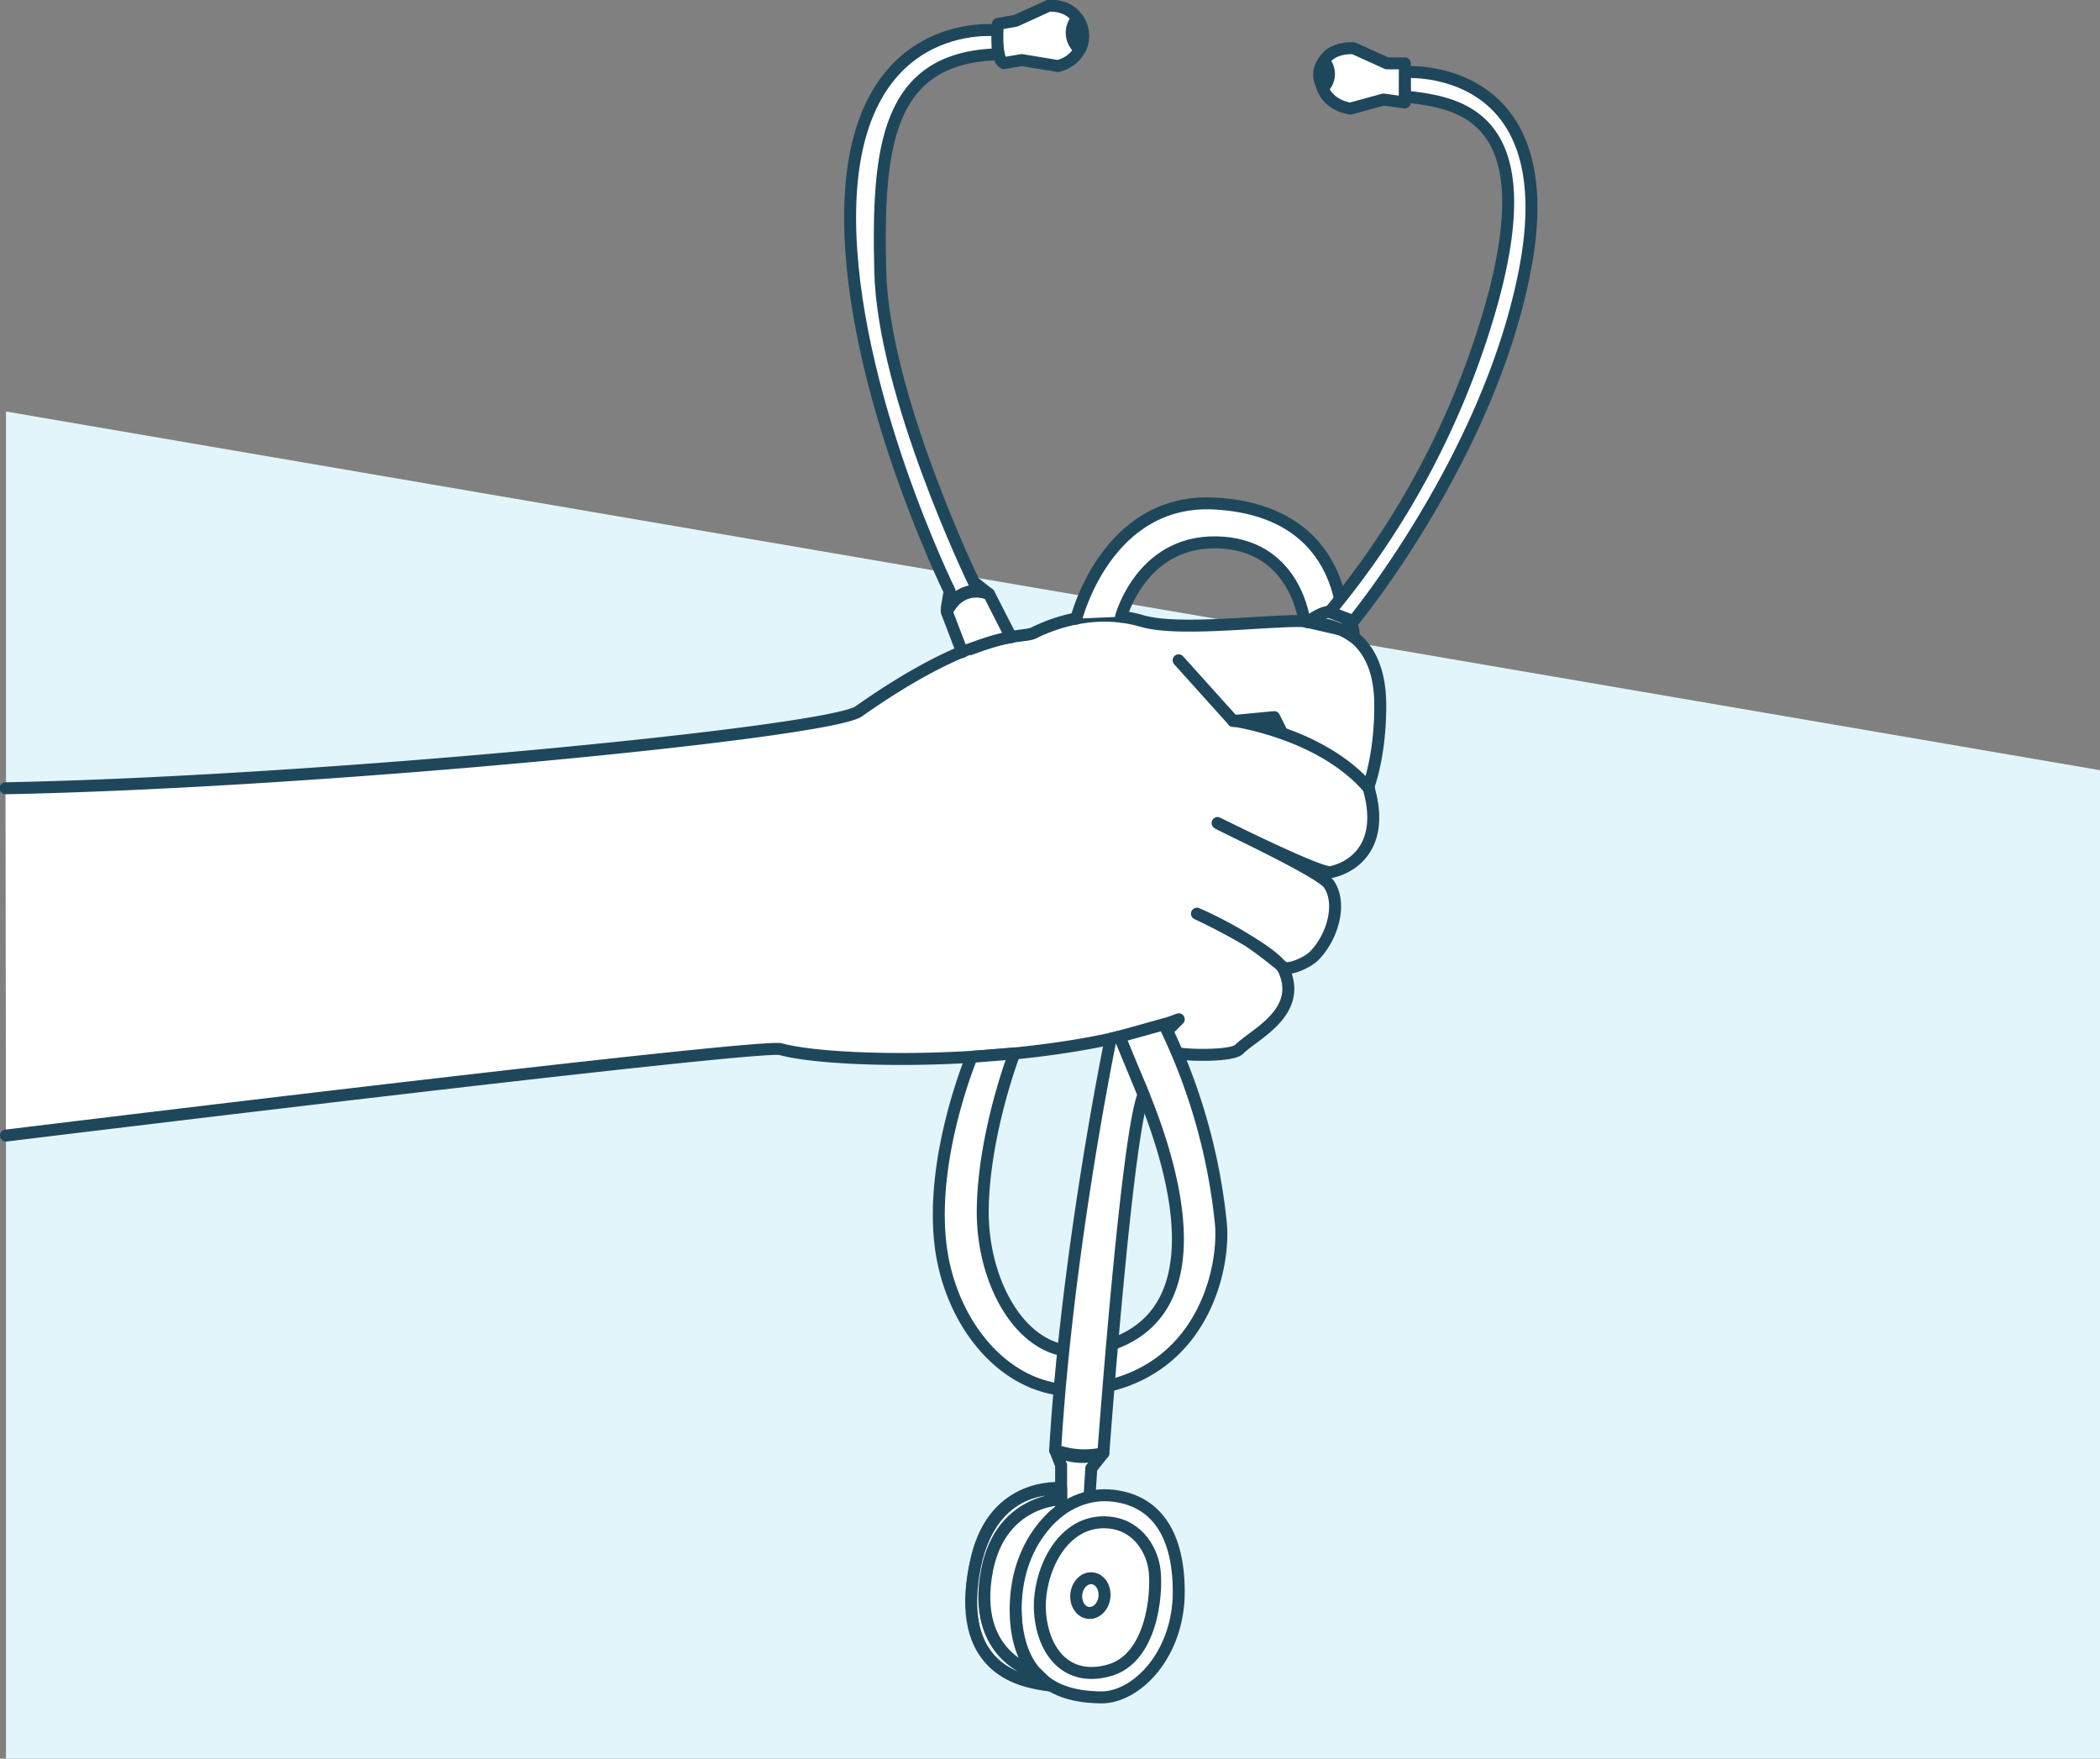 <svg xmlns="http://www.w3.org/2000/svg" viewBox="0 0 351 293.94"><rect x="0" y="0" width="351" height="293.94" fill="#808080" stroke="none"/><defs><style>.cls-1{fill:#e2f5fb;}.cls-2{fill:#fff;}.cls-2,.cls-3{stroke:#1f475c;stroke-linecap:round;stroke-linejoin:round;stroke-width:2px;}.cls-3{fill:none;}</style></defs><title>Asset 9</title><g id="Layer_2" data-name="Layer 2"><g id="artwork"><polygon class="cls-1" points="351 293.94 1 293.94 1 68.78 351 128.73 351 293.94"/><path class="cls-2" d="M1,189.8s126-15.42,129.5-14.44c9.07,2.52,45.35,3,66.52-5l-2,2a18.69,18.69,0,0,0,1.51,3.53c.51.5,9.3.78,10.58-.51,2.52-2.52,10.57-6.09,7.56-13.1-1.51-3.52-14.61-9.57-14.61-9.57a67.31,67.31,0,0,1,8.57,4.53c2.31,1.49,6,4.54,6,4.54,1.31.27,4-1,5-2,3-3,4.76-8.64,2.49-12-1.48-2.16-18-9.75-18.61-10.22,0,0,17.13,8.57,18.9,8.21,3.26-.65,9.33-4,6.29-14.26,0,0,2-5,2-13.6s-4-14.11-13.61-14.11c-6.55,0-20.32,1.73-26.2,0-8.57-2.52-16.12,1-18.14,2s-9.16-1-29.23,13.1c-5,3.52-90.19,11.84-142.6,12.85"/><path class="cls-2" d="M197,110.36l9.07,10.08s14.76,2,22.75,11.34"/><path class="cls-2" d="M169,106.52l-3.7-7.25s-4.53-2-7.05,3l2.57,6.72S166.62,106.72,169,106.52Z"/><path class="cls-2" d="M187.37,103.08s3.61-13.5,17.21-12.37c12.09,1,13.43,13.11,13.43,13.11l6.47,1.49s1.31-19.89-21.42-21.15c-18.14-1-23.16,19.24-23.16,19.24"/><path class="cls-2" d="M165.27,99.27l-2.52-2S147.63,66,147.13,45.36s1-35.78,19.65-36.28v-4s-24.69-3-24.69,31.24c0,28.72,16.63,62.48,16.63,62.48l-.5,3S160.74,97.26,165.27,99.27Z"/><path class="cls-2" d="M166.78,4s-.5,6,1,6.55l3-.51,6.05,1s4.49-.92,4-5.54c-.5-5-5.54-4.54-5.54-4.54l-5.54,2.52Z"/><path class="cls-2" d="M180.08,3.09a3.48,3.48,0,0,0,.43,5.16h0a4.9,4.9,0,0,0-.42-5.15Z"/><path class="cls-2" d="M218.55,104s2.65-2.16,4.17-1.65,3.92,1.6,3.47,4.08h0a13.39,13.39,0,0,0-6.58-2.35Z"/><path class="cls-2" d="M234.81,16.13c9.07,1,23.18,3,14.61,34.27a140,140,0,0,1-27.21,51.9l4,1.51s22.83-27.68,28.73-59c6.55-34.77-20.16-32.75-20.16-32.75Z"/><path class="cls-2" d="M234.81,10.59h-3l-5.55-2.52s-5.54-.51-5.54,4.53,5,5.55,5,5.55l5.54-1.52,3.53.51Z"/><path class="cls-2" d="M221.28,10.2a3.2,3.2,0,0,1-.08,4.42h0a3.6,3.6,0,0,1-.12-4.12Z"/><path class="cls-2" d="M186.68,173.38s26.14,47.66-5.28,52.37c-10.08,1.52-17.33-10.93-17.14-23.68s5.28-26,5.28-26l-7.13.57s-7,16.7-5.2,31.47c1.66,13.65,11.58,25.51,24.19,24.18,19.14-2,23.35-19.61,22.67-27.71a98.13,98.13,0,0,0-9.51-33.39Z"/><path class="cls-2" d="M185.65,173.61s-7.28,35-9.29,68.77a14.35,14.35,0,0,0,8.06.51s3.85-52.84,6.71-59.93l-4-9.7Z"/><path class="cls-2" d="M176.36,242.38l1,2.52v8.57h4.54l.5-8.06,2-2.52h0a9.88,9.88,0,0,1-7.88-.42Z"/><path class="cls-2" d="M185.43,249.94c-8.55-.61-16.63,8.57-15.62,20.66s9.57,13,14.11,13.1c5.9.15,13.1-7.05,13.1-17.63S192.48,250.45,185.43,249.94Z"/><path class="cls-2" d="M175.09,281.39c-7.3-.21-15.36-5.25-11.83-20.87,2.91-12.9,14.1-11.8,14.1-11.8v3.61s-7.08,4.58-7.57,15.46S175.09,281.39,175.09,281.39Z"/><path class="cls-2" d="M185.43,254.48c-8-.81-12.1,8.56-11.59,15.11s4.53,11.59,11.59,9.58,8-12.6,7.56-16.63C192.67,259.49,190.47,255,185.43,254.48Z"/><path class="cls-2" d="M173.19,279.61S162.11,277,165,262.33c2.33-11.66,12.32-11.73,12.32-11.73v-1.67s-12.09-1.75-14.61,14.25,8.12,17.92,12.6,18.51Z"/><ellipse class="cls-2" cx="182.24" cy="266.67" rx="2.91" ry="2.36" transform="translate(-103.81 416.67) rotate(-83.32)"/><polyline class="cls-3" points="214.27 122.47 212.97 119.86 206.12 120.51"/></g></g></svg>